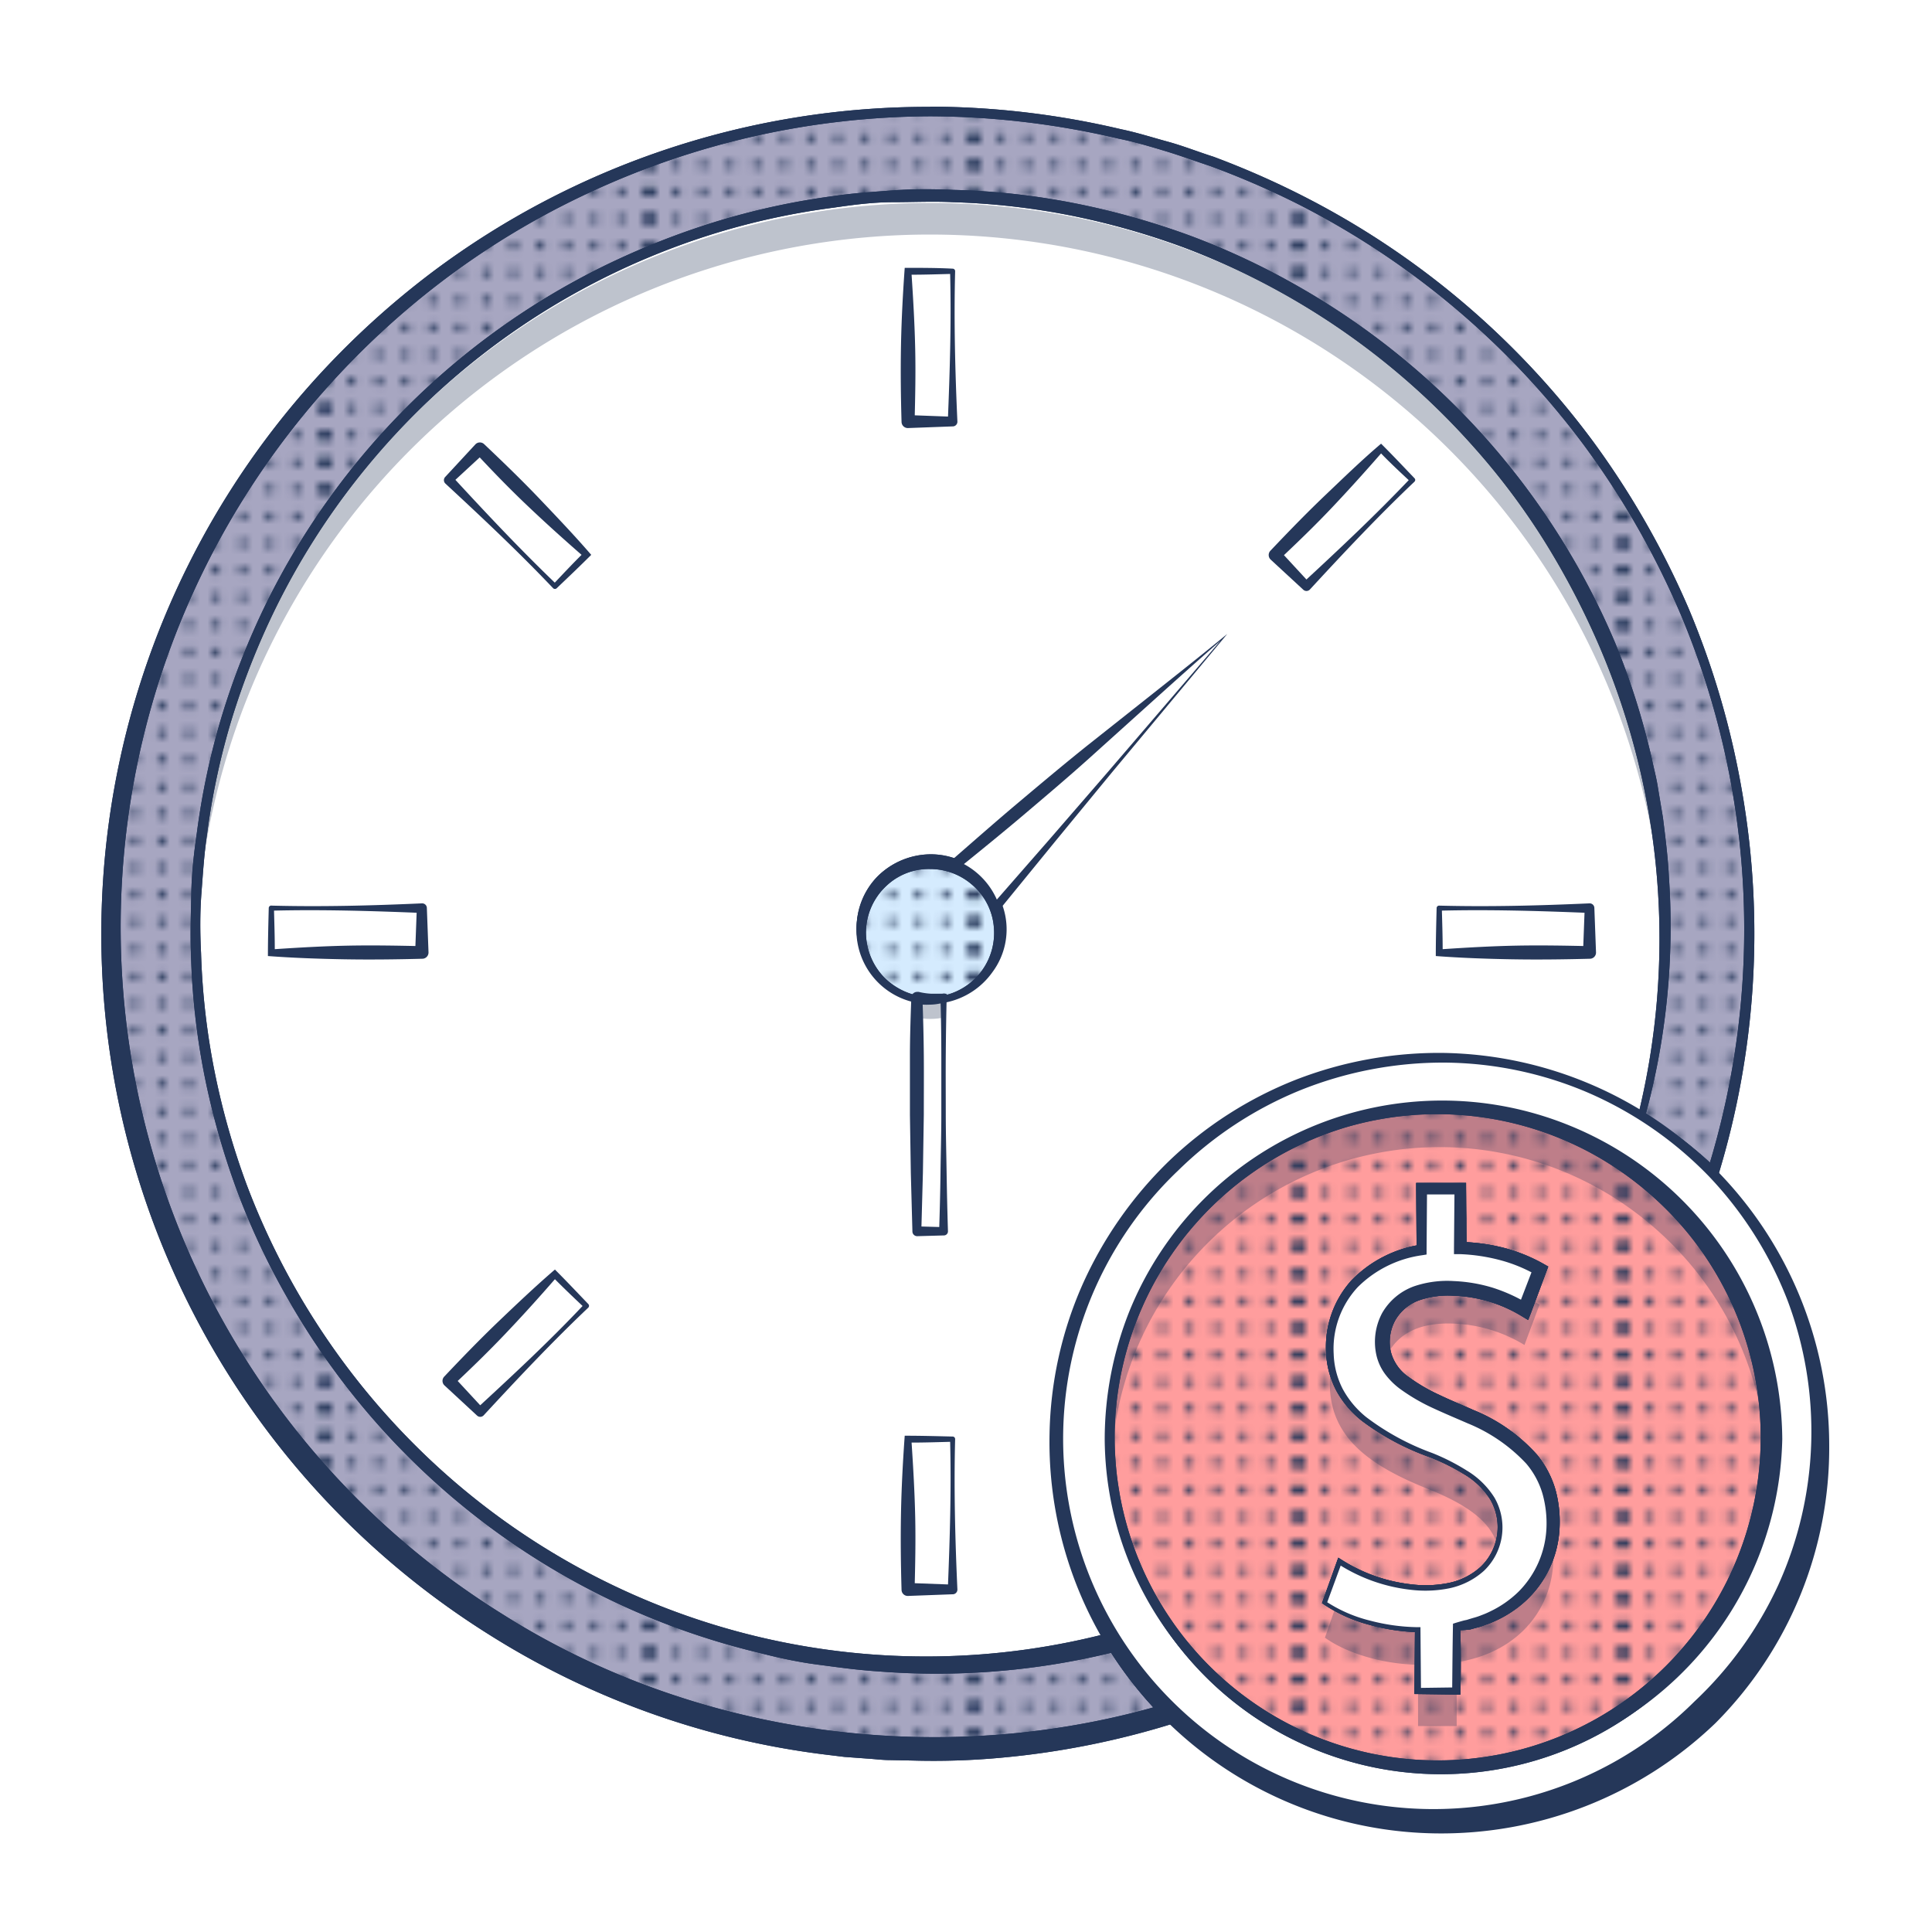 <svg id="Layer_1" data-name="Layer 1" xmlns="http://www.w3.org/2000/svg" xmlns:xlink="http://www.w3.org/1999/xlink" viewBox="0 0 256 256"><defs><style>.cls-1{fill:none;}.cls-2,.cls-8{fill:#253759;}.cls-3{clip-path:url(#clip-path);}.cls-4{clip-path:url(#clip-path-2);}.cls-5{fill:#fff;}.cls-6{fill:#a7a6c1;}.cls-7{fill:url(#New_Pattern_Swatch_1);}.cls-11,.cls-8{opacity:0.3;}.cls-9{fill:#d5ebfe;}.cls-10{fill:#ff9d9d;}</style><clipPath id="clip-path"><rect class="cls-1" x="42.85" width="43" height="43"/></clipPath><clipPath id="clip-path-2"><rect class="cls-1" x="-0.05" width="43" height="43"/></clipPath><pattern id="New_Pattern_Swatch_1" data-name="New Pattern Swatch 1" width="42.9" height="43" patternTransform="translate(0 596.97)" patternUnits="userSpaceOnUse" viewBox="0 0 42.9 43"><rect class="cls-1" width="42.9" height="43"/><circle class="cls-2" cx="42.91" cy="1.85" r="0.57"/><circle class="cls-2" cx="42.91" cy="5.42" r="0.57"/><circle class="cls-2" cx="42.91" cy="8.99" r="0.57"/><circle class="cls-2" cx="42.91" cy="12.57" r="0.57"/><circle class="cls-2" cx="42.91" cy="16.14" r="0.57"/><circle class="cls-2" cx="42.91" cy="19.71" r="0.57"/><circle class="cls-2" cx="42.91" cy="23.29" r="0.57"/><circle class="cls-2" cx="42.91" cy="26.86" r="0.57"/><circle class="cls-2" cx="42.91" cy="30.43" r="0.57"/><circle class="cls-2" cx="42.91" cy="34.01" r="0.57"/><circle class="cls-2" cx="42.91" cy="37.58" r="0.57"/><circle class="cls-2" cx="42.91" cy="41.15" r="0.57"/><circle class="cls-2" cx="42.89" cy="1.85" r="0.57"/><circle class="cls-2" cx="42.89" cy="5.42" r="0.57"/><circle class="cls-2" cx="42.89" cy="8.99" r="0.57"/><circle class="cls-2" cx="42.89" cy="12.57" r="0.57"/><circle class="cls-2" cx="42.89" cy="16.14" r="0.57"/><circle class="cls-2" cx="42.89" cy="19.71" r="0.57"/><circle class="cls-2" cx="42.89" cy="23.29" r="0.57"/><circle class="cls-2" cx="42.89" cy="26.86" r="0.57"/><circle class="cls-2" cx="42.89" cy="30.43" r="0.57"/><circle class="cls-2" cx="42.89" cy="34.01" r="0.57"/><circle class="cls-2" cx="42.89" cy="37.58" r="0.57"/><circle class="cls-2" cx="42.89" cy="41.15" r="0.57"/><g class="cls-3"><circle class="cls-2" cx="42.81" cy="1.85" r="0.57"/><circle class="cls-2" cx="42.81" cy="5.42" r="0.57"/><circle class="cls-2" cx="42.81" cy="8.99" r="0.57"/><circle class="cls-2" cx="42.81" cy="12.57" r="0.57"/><circle class="cls-2" cx="42.81" cy="16.14" r="0.57"/><circle class="cls-2" cx="42.81" cy="19.71" r="0.57"/><circle class="cls-2" cx="42.81" cy="23.29" r="0.57"/><circle class="cls-2" cx="42.81" cy="26.86" r="0.57"/><circle class="cls-2" cx="42.81" cy="30.43" r="0.57"/><circle class="cls-2" cx="42.81" cy="34.01" r="0.57"/><circle class="cls-2" cx="42.81" cy="37.58" r="0.57"/><circle class="cls-2" cx="42.81" cy="41.15" r="0.57"/><circle class="cls-2" cx="42.79" cy="1.85" r="0.57"/><circle class="cls-2" cx="42.79" cy="5.42" r="0.57"/><circle class="cls-2" cx="42.79" cy="8.99" r="0.57"/><circle class="cls-2" cx="42.79" cy="12.57" r="0.57"/><circle class="cls-2" cx="42.79" cy="16.14" r="0.57"/><circle class="cls-2" cx="42.79" cy="19.71" r="0.57"/><circle class="cls-2" cx="42.79" cy="23.29" r="0.57"/><circle class="cls-2" cx="42.79" cy="26.86" r="0.57"/><circle class="cls-2" cx="42.79" cy="30.43" r="0.57"/><circle class="cls-2" cx="42.79" cy="34.01" r="0.57"/><circle class="cls-2" cx="42.79" cy="37.58" r="0.57"/><circle class="cls-2" cx="42.79" cy="41.15" r="0.57"/></g><circle class="cls-2" cx="42.91" cy="1.85" r="0.57"/><circle class="cls-2" cx="42.91" cy="5.42" r="0.57"/><circle class="cls-2" cx="42.91" cy="8.99" r="0.57"/><circle class="cls-2" cx="42.91" cy="12.57" r="0.57"/><circle class="cls-2" cx="42.91" cy="16.14" r="0.57"/><circle class="cls-2" cx="42.91" cy="19.71" r="0.57"/><circle class="cls-2" cx="42.91" cy="23.29" r="0.57"/><circle class="cls-2" cx="42.91" cy="26.86" r="0.57"/><circle class="cls-2" cx="42.91" cy="30.43" r="0.57"/><circle class="cls-2" cx="42.91" cy="34.01" r="0.57"/><circle class="cls-2" cx="42.91" cy="37.58" r="0.57"/><circle class="cls-2" cx="42.91" cy="41.15" r="0.57"/><circle class="cls-2" cx="0.01" cy="1.85" r="0.57"/><circle class="cls-2" cx="3.59" cy="1.85" r="0.57"/><circle class="cls-2" cx="7.16" cy="1.85" r="0.57"/><circle class="cls-2" cx="10.73" cy="1.85" r="0.57"/><circle class="cls-2" cx="0.01" cy="5.42" r="0.57"/><circle class="cls-2" cx="3.59" cy="5.42" r="0.57"/><circle class="cls-2" cx="7.16" cy="5.42" r="0.57"/><circle class="cls-2" cx="10.73" cy="5.42" r="0.57"/><circle class="cls-2" cx="0.01" cy="8.99" r="0.57"/><circle class="cls-2" cx="3.59" cy="8.99" r="0.57"/><circle class="cls-2" cx="7.16" cy="8.99" r="0.57"/><circle class="cls-2" cx="10.73" cy="8.99" r="0.57"/><circle class="cls-2" cx="0.01" cy="12.57" r="0.57"/><circle class="cls-2" cx="3.59" cy="12.57" r="0.57"/><circle class="cls-2" cx="7.16" cy="12.57" r="0.57"/><circle class="cls-2" cx="10.73" cy="12.57" r="0.57"/><circle class="cls-2" cx="0.01" cy="16.14" r="0.57"/><circle class="cls-2" cx="3.59" cy="16.14" r="0.57"/><circle class="cls-2" cx="7.16" cy="16.14" r="0.57"/><circle class="cls-2" cx="10.73" cy="16.14" r="0.57"/><circle class="cls-2" cx="0.01" cy="19.71" r="0.57"/><circle class="cls-2" cx="3.59" cy="19.71" r="0.57"/><circle class="cls-2" cx="7.16" cy="19.71" r="0.57"/><circle class="cls-2" cx="10.73" cy="19.71" r="0.57"/><circle class="cls-2" cx="14.3" cy="1.85" r="0.57"/><circle class="cls-2" cx="17.88" cy="1.85" r="0.57"/><circle class="cls-2" cx="21.45" cy="1.85" r="0.57"/><circle class="cls-2" cx="25.02" cy="1.85" r="0.57"/><circle class="cls-2" cx="28.6" cy="1.85" r="0.57"/><circle class="cls-2" cx="14.3" cy="5.42" r="0.57"/><circle class="cls-2" cx="17.88" cy="5.42" r="0.57"/><circle class="cls-2" cx="21.45" cy="5.42" r="0.57"/><circle class="cls-2" cx="25.02" cy="5.42" r="0.57"/><circle class="cls-2" cx="28.6" cy="5.42" r="0.57"/><circle class="cls-2" cx="14.3" cy="8.99" r="0.57"/><circle class="cls-2" cx="17.88" cy="8.99" r="0.57"/><circle class="cls-2" cx="21.45" cy="8.99" r="0.57"/><circle class="cls-2" cx="25.02" cy="8.99" r="0.57"/><circle class="cls-2" cx="28.6" cy="8.99" r="0.57"/><circle class="cls-2" cx="14.3" cy="12.57" r="0.57"/><circle class="cls-2" cx="17.88" cy="12.57" r="0.57"/><circle class="cls-2" cx="21.45" cy="12.57" r="0.57"/><circle class="cls-2" cx="25.02" cy="12.57" r="0.57"/><circle class="cls-2" cx="28.6" cy="12.57" r="0.57"/><circle class="cls-2" cx="14.3" cy="16.14" r="0.57"/><circle class="cls-2" cx="17.88" cy="16.14" r="0.57"/><circle class="cls-2" cx="21.45" cy="16.14" r="0.57"/><circle class="cls-2" cx="25.02" cy="16.14" r="0.57"/><circle class="cls-2" cx="28.6" cy="16.14" r="0.57"/><circle class="cls-2" cx="14.3" cy="19.71" r="0.57"/><circle class="cls-2" cx="17.88" cy="19.71" r="0.57"/><circle class="cls-2" cx="21.45" cy="19.71" r="0.57"/><circle class="cls-2" cx="25.02" cy="19.71" r="0.57"/><circle class="cls-2" cx="28.6" cy="19.71" r="0.57"/><circle class="cls-2" cx="32.17" cy="1.85" r="0.57"/><circle class="cls-2" cx="35.74" cy="1.85" r="0.57"/><circle class="cls-2" cx="39.31" cy="1.85" r="0.57"/><circle class="cls-2" cx="42.89" cy="1.85" r="0.57"/><circle class="cls-2" cx="32.17" cy="5.42" r="0.57"/><circle class="cls-2" cx="35.74" cy="5.42" r="0.57"/><circle class="cls-2" cx="39.31" cy="5.42" r="0.57"/><circle class="cls-2" cx="42.89" cy="5.42" r="0.57"/><circle class="cls-2" cx="32.17" cy="8.99" r="0.57"/><circle class="cls-2" cx="35.74" cy="8.99" r="0.57"/><circle class="cls-2" cx="39.31" cy="8.99" r="0.57"/><circle class="cls-2" cx="42.89" cy="8.99" r="0.57"/><circle class="cls-2" cx="32.17" cy="12.57" r="0.57"/><circle class="cls-2" cx="35.74" cy="12.57" r="0.57"/><circle class="cls-2" cx="39.31" cy="12.57" r="0.57"/><circle class="cls-2" cx="42.89" cy="12.57" r="0.57"/><circle class="cls-2" cx="32.17" cy="16.14" r="0.57"/><circle class="cls-2" cx="35.74" cy="16.14" r="0.57"/><circle class="cls-2" cx="39.31" cy="16.14" r="0.57"/><circle class="cls-2" cx="42.89" cy="16.14" r="0.57"/><circle class="cls-2" cx="32.17" cy="19.71" r="0.57"/><circle class="cls-2" cx="35.74" cy="19.71" r="0.57"/><circle class="cls-2" cx="39.31" cy="19.71" r="0.57"/><circle class="cls-2" cx="42.89" cy="19.71" r="0.57"/><circle class="cls-2" cx="0.01" cy="23.29" r="0.57"/><circle class="cls-2" cx="3.59" cy="23.29" r="0.57"/><circle class="cls-2" cx="7.16" cy="23.29" r="0.57"/><circle class="cls-2" cx="10.73" cy="23.29" r="0.57"/><circle class="cls-2" cx="0.01" cy="26.86" r="0.57"/><circle class="cls-2" cx="3.59" cy="26.86" r="0.57"/><circle class="cls-2" cx="7.16" cy="26.86" r="0.57"/><circle class="cls-2" cx="10.73" cy="26.86" r="0.57"/><circle class="cls-2" cx="0.01" cy="30.43" r="0.57"/><circle class="cls-2" cx="3.59" cy="30.43" r="0.57"/><circle class="cls-2" cx="7.16" cy="30.43" r="0.57"/><circle class="cls-2" cx="10.73" cy="30.43" r="0.57"/><circle class="cls-2" cx="0.01" cy="34.01" r="0.57"/><circle class="cls-2" cx="3.59" cy="34.01" r="0.57"/><circle class="cls-2" cx="7.16" cy="34.01" r="0.57"/><circle class="cls-2" cx="10.73" cy="34.01" r="0.57"/><circle class="cls-2" cx="0.01" cy="37.58" r="0.57"/><circle class="cls-2" cx="3.59" cy="37.58" r="0.57"/><circle class="cls-2" cx="7.16" cy="37.58" r="0.57"/><circle class="cls-2" cx="10.73" cy="37.58" r="0.57"/><circle class="cls-2" cx="0.01" cy="41.15" r="0.57"/><circle class="cls-2" cx="3.59" cy="41.15" r="0.57"/><circle class="cls-2" cx="7.16" cy="41.15" r="0.57"/><circle class="cls-2" cx="10.73" cy="41.15" r="0.57"/><circle class="cls-2" cx="14.3" cy="23.29" r="0.57"/><circle class="cls-2" cx="17.88" cy="23.29" r="0.57"/><circle class="cls-2" cx="21.45" cy="23.29" r="0.57"/><circle class="cls-2" cx="25.02" cy="23.29" r="0.57"/><circle class="cls-2" cx="28.6" cy="23.29" r="0.57"/><circle class="cls-2" cx="14.3" cy="26.86" r="0.57"/><circle class="cls-2" cx="17.88" cy="26.86" r="0.57"/><circle class="cls-2" cx="21.45" cy="26.86" r="0.57"/><circle class="cls-2" cx="25.02" cy="26.86" r="0.57"/><circle class="cls-2" cx="28.6" cy="26.86" r="0.57"/><circle class="cls-2" cx="14.3" cy="30.43" r="0.57"/><circle class="cls-2" cx="17.88" cy="30.43" r="0.57"/><circle class="cls-2" cx="21.45" cy="30.43" r="0.57"/><circle class="cls-2" cx="25.02" cy="30.43" r="0.57"/><circle class="cls-2" cx="28.6" cy="30.43" r="0.57"/><circle class="cls-2" cx="14.3" cy="34.01" r="0.57"/><circle class="cls-2" cx="17.88" cy="34.01" r="0.57"/><circle class="cls-2" cx="21.45" cy="34.01" r="0.57"/><circle class="cls-2" cx="25.02" cy="34.01" r="0.57"/><circle class="cls-2" cx="28.6" cy="34.01" r="0.57"/><circle class="cls-2" cx="14.3" cy="37.58" r="0.57"/><circle class="cls-2" cx="17.88" cy="37.58" r="0.57"/><circle class="cls-2" cx="21.45" cy="37.58" r="0.57"/><circle class="cls-2" cx="25.02" cy="37.58" r="0.57"/><circle class="cls-2" cx="28.6" cy="37.58" r="0.57"/><circle class="cls-2" cx="14.3" cy="41.15" r="0.57"/><circle class="cls-2" cx="17.88" cy="41.15" r="0.57"/><circle class="cls-2" cx="21.45" cy="41.15" r="0.57"/><circle class="cls-2" cx="25.02" cy="41.15" r="0.57"/><circle class="cls-2" cx="28.6" cy="41.15" r="0.57"/><circle class="cls-2" cx="32.17" cy="23.29" r="0.57"/><circle class="cls-2" cx="35.74" cy="23.29" r="0.57"/><circle class="cls-2" cx="39.31" cy="23.29" r="0.57"/><circle class="cls-2" cx="42.89" cy="23.29" r="0.57"/><circle class="cls-2" cx="32.17" cy="26.86" r="0.57"/><circle class="cls-2" cx="35.74" cy="26.86" r="0.57"/><circle class="cls-2" cx="39.31" cy="26.86" r="0.57"/><circle class="cls-2" cx="42.89" cy="26.86" r="0.57"/><circle class="cls-2" cx="32.17" cy="30.43" r="0.57"/><circle class="cls-2" cx="35.74" cy="30.43" r="0.57"/><circle class="cls-2" cx="39.31" cy="30.43" r="0.57"/><circle class="cls-2" cx="42.89" cy="30.43" r="0.57"/><circle class="cls-2" cx="32.17" cy="34.01" r="0.57"/><circle class="cls-2" cx="35.74" cy="34.01" r="0.57"/><circle class="cls-2" cx="39.31" cy="34.01" r="0.57"/><circle class="cls-2" cx="42.89" cy="34.01" r="0.57"/><circle class="cls-2" cx="32.17" cy="37.58" r="0.57"/><circle class="cls-2" cx="35.74" cy="37.58" r="0.57"/><circle class="cls-2" cx="39.31" cy="37.58" r="0.57"/><circle class="cls-2" cx="42.89" cy="37.58" r="0.57"/><circle class="cls-2" cx="32.17" cy="41.15" r="0.57"/><circle class="cls-2" cx="35.74" cy="41.15" r="0.57"/><circle class="cls-2" cx="39.31" cy="41.15" r="0.57"/><circle class="cls-2" cx="42.89" cy="41.15" r="0.57"/><circle class="cls-2" cx="-0.01" cy="1.85" r="0.57"/><circle class="cls-2" cx="-0.01" cy="5.42" r="0.57"/><circle class="cls-2" cx="-0.01" cy="8.99" r="0.57"/><circle class="cls-2" cx="-0.01" cy="12.57" r="0.57"/><circle class="cls-2" cx="-0.01" cy="16.14" r="0.57"/><circle class="cls-2" cx="-0.01" cy="19.71" r="0.57"/><circle class="cls-2" cx="-0.01" cy="23.29" r="0.57"/><circle class="cls-2" cx="-0.01" cy="26.86" r="0.57"/><circle class="cls-2" cx="-0.01" cy="30.43" r="0.57"/><circle class="cls-2" cx="-0.01" cy="34.01" r="0.57"/><circle class="cls-2" cx="-0.01" cy="37.58" r="0.57"/><circle class="cls-2" cx="-0.01" cy="41.15" r="0.57"/><g class="cls-4"><circle class="cls-2" cx="-0.09" cy="1.85" r="0.57"/><circle class="cls-2" cx="-0.09" cy="5.42" r="0.57"/><circle class="cls-2" cx="-0.09" cy="8.99" r="0.57"/><circle class="cls-2" cx="-0.09" cy="12.57" r="0.57"/><circle class="cls-2" cx="-0.09" cy="16.14" r="0.57"/><circle class="cls-2" cx="-0.09" cy="19.71" r="0.57"/><circle class="cls-2" cx="-0.09" cy="23.29" r="0.57"/><circle class="cls-2" cx="-0.09" cy="26.86" r="0.57"/><circle class="cls-2" cx="-0.09" cy="30.43" r="0.57"/><circle class="cls-2" cx="-0.09" cy="34.01" r="0.57"/><circle class="cls-2" cx="-0.09" cy="37.58" r="0.57"/><circle class="cls-2" cx="-0.09" cy="41.15" r="0.57"/><circle class="cls-2" cx="-0.11" cy="1.85" r="0.57"/><circle class="cls-2" cx="-0.11" cy="5.42" r="0.57"/><circle class="cls-2" cx="-0.11" cy="8.99" r="0.57"/><circle class="cls-2" cx="-0.11" cy="12.57" r="0.57"/><circle class="cls-2" cx="-0.11" cy="16.14" r="0.57"/><circle class="cls-2" cx="-0.11" cy="19.71" r="0.57"/><circle class="cls-2" cx="-0.11" cy="23.29" r="0.57"/><circle class="cls-2" cx="-0.11" cy="26.86" r="0.57"/><circle class="cls-2" cx="-0.11" cy="30.43" r="0.57"/><circle class="cls-2" cx="-0.11" cy="34.01" r="0.57"/><circle class="cls-2" cx="-0.11" cy="37.58" r="0.57"/><circle class="cls-2" cx="-0.11" cy="41.15" r="0.57"/></g><circle class="cls-2" cx="0.01" cy="1.85" r="0.57"/><circle class="cls-2" cx="0.01" cy="5.42" r="0.57"/><circle class="cls-2" cx="0.01" cy="8.99" r="0.57"/><circle class="cls-2" cx="0.01" cy="12.57" r="0.57"/><circle class="cls-2" cx="0.01" cy="16.14" r="0.57"/><circle class="cls-2" cx="0.01" cy="19.71" r="0.57"/><circle class="cls-2" cx="0.01" cy="23.29" r="0.57"/><circle class="cls-2" cx="0.01" cy="26.86" r="0.57"/><circle class="cls-2" cx="0.01" cy="30.43" r="0.57"/><circle class="cls-2" cx="0.01" cy="34.01" r="0.57"/><circle class="cls-2" cx="0.01" cy="37.58" r="0.57"/><circle class="cls-2" cx="0.01" cy="41.15" r="0.57"/><circle class="cls-2" cx="-0.01" cy="1.85" r="0.57"/><circle class="cls-2" cx="-0.01" cy="5.42" r="0.57"/><circle class="cls-2" cx="-0.01" cy="8.99" r="0.57"/><circle class="cls-2" cx="-0.01" cy="12.57" r="0.57"/><circle class="cls-2" cx="-0.01" cy="16.14" r="0.57"/><circle class="cls-2" cx="-0.01" cy="19.71" r="0.57"/><circle class="cls-2" cx="-0.01" cy="23.29" r="0.57"/><circle class="cls-2" cx="-0.01" cy="26.86" r="0.57"/><circle class="cls-2" cx="-0.01" cy="30.43" r="0.57"/><circle class="cls-2" cx="-0.01" cy="34.01" r="0.57"/><circle class="cls-2" cx="-0.01" cy="37.58" r="0.57"/><circle class="cls-2" cx="-0.01" cy="41.15" r="0.57"/></pattern></defs><title>10-free-finance-icon</title><circle class="cls-5" cx="123.27" cy="123.28" r="101.68"/><path class="cls-6" d="M123.26,14.77a108.51,108.51,0,1,0,32.21,212.15,49.85,49.85,0,0,1-7.61-9.43,97.28,97.28,0,1,1,69.63-69.66,50.14,50.14,0,0,1,9.43,7.62A108.59,108.59,0,0,0,123.26,14.77Z"/><path class="cls-2" d="M123.26,15.41a107.83,107.83,0,0,0-44.93,10A106.17,106.17,0,0,0,58.52,37.31,108.79,108.79,0,0,0,41.73,53.19,107.17,107.17,0,0,0,66.54,213.86c26,16.47,59.09,20.66,88.51,11.73h0l-.57,2.34a51.23,51.23,0,0,1-7.75-9.73l1.45.57a98.06,98.06,0,0,1-31.91,2.69c-2.68-.17-5.33-.55-8-.9s-5.28-.93-7.87-1.6a98,98,0,0,1-62.27-46.89,95.91,95.91,0,0,1-6.79-14.48,101.4,101.4,0,0,1-4.31-15.4,95.25,95.25,0,0,1-1.73-15.88c-.11-2.67,0-5.33.05-8s.35-5.33.74-8a97,97,0,0,1,3.36-15.62,101,101,0,0,1,5.88-14.85A98.1,98.1,0,0,1,79.79,35.36a103.25,103.25,0,0,1,14.85-5.92A97,97,0,0,1,110.27,26c2.64-.4,5.31-.57,8-.77s5.33-.19,8-.07a94.56,94.56,0,0,1,15.91,1.73,101.93,101.93,0,0,1,15.42,4.3,97.17,97.17,0,0,1,14.5,6.8A98.53,98.53,0,0,1,214,85.14a97.59,97.59,0,0,1,4.85,15.28c.27,1.31.63,2.6.83,3.92l.67,4c.33,2.65.67,5.3.8,8a95.49,95.49,0,0,1-3.18,31.67v0l-.2-.48a50.5,50.5,0,0,1,9.76,7.42h0l-1.33.32a107.55,107.55,0,0,0-3.56-74A110.9,110.9,0,0,0,210.11,59.3,108.4,108.4,0,0,0,171.91,27,112,112,0,0,0,160.35,22c-2-.66-4-1.4-6-2s-4-1.2-6.09-1.62A110.31,110.31,0,0,0,123.26,15.41Zm0-1.28a111.25,111.25,0,0,1,25.31,3c2.08.43,4.11,1.08,6.16,1.64s4,1.34,6.07,2a113.37,113.37,0,0,1,11.69,5.12,109.67,109.67,0,0,1,38.65,32.67,112.76,112.76,0,0,1,12.64,22.13,110.84,110.84,0,0,1,7.1,24.47,109.55,109.55,0,0,1-3.2,50.55h0a.79.79,0,0,1-1,.52.85.85,0,0,1-.34-.21l0,0a49.71,49.71,0,0,0-9.07-7.79.44.44,0,0,1-.2-.48v0a98.25,98.25,0,0,0-5-61.78A104,104,0,0,0,204.83,72a91.53,91.53,0,0,0-9.39-12.59A97.08,97.08,0,0,0,157,32.84a100.47,100.47,0,0,0-15.14-4.29,94.33,94.33,0,0,0-15.64-1.76c-2.62-.13-5.25,0-7.87,0s-5.25.34-7.85.72a95.56,95.56,0,0,0-15.4,3.3A96.7,96.7,0,0,0,36.58,80.47a100.27,100.27,0,0,0-5.82,14.64,94.44,94.44,0,0,0-3.32,15.41c-.39,2.6-.55,5.23-.75,7.85s-.18,5.26-.05,7.89a94.72,94.72,0,0,0,1.78,15.66,99.47,99.47,0,0,0,4.3,15.15,97.23,97.23,0,0,0,26.63,38.51,95.86,95.86,0,0,0,88.18,20.64,1.3,1.3,0,0,1,1.44.56h0a48.16,48.16,0,0,0,7.47,9.13,1.39,1.39,0,0,1-.55,2.33h0a110.11,110.11,0,0,1-23.16,4.66,97.3,97.3,0,0,1-11.83.38l-3-.06c-1,0-2-.14-3-.2l-3-.22-2.94-.36A108.19,108.19,0,0,1,64.82,216.6,109.54,109.54,0,0,1,40.27,51.93a111.47,111.47,0,0,1,17.18-16,109.37,109.37,0,0,1,65.81-21.77Z"/><path class="cls-7" d="M123.26,14.77a108.51,108.51,0,1,0,32.21,212.15,49.85,49.85,0,0,1-7.61-9.43,97.28,97.28,0,1,1,69.63-69.66,50.14,50.14,0,0,1,9.43,7.62A108.59,108.59,0,0,0,123.26,14.77Z"/><path class="cls-2" d="M123.26,15.41a107.83,107.83,0,0,0-44.93,10A106.17,106.17,0,0,0,58.52,37.31,108.79,108.79,0,0,0,41.73,53.19,107.17,107.17,0,0,0,66.54,213.86c26,16.47,59.09,20.66,88.51,11.73h0l-.57,2.34a51.23,51.23,0,0,1-7.75-9.73l1.45.57a98.06,98.06,0,0,1-31.91,2.69c-2.68-.17-5.33-.55-8-.9s-5.28-.93-7.87-1.6a98,98,0,0,1-62.27-46.89,95.91,95.91,0,0,1-6.79-14.48,101.4,101.4,0,0,1-4.31-15.4,95.25,95.25,0,0,1-1.73-15.88c-.11-2.67,0-5.33.05-8s.35-5.33.74-8a97,97,0,0,1,3.36-15.62,101,101,0,0,1,5.88-14.85A98.1,98.1,0,0,1,79.79,35.36a103.25,103.25,0,0,1,14.85-5.92A97,97,0,0,1,110.27,26c2.64-.4,5.31-.57,8-.77s5.33-.19,8-.07a94.56,94.56,0,0,1,15.91,1.73,101.93,101.93,0,0,1,15.42,4.3,97.17,97.17,0,0,1,14.5,6.8A98.53,98.53,0,0,1,214,85.14a97.59,97.59,0,0,1,4.85,15.28c.27,1.31.63,2.6.83,3.92l.67,4c.33,2.65.67,5.3.8,8a95.49,95.49,0,0,1-3.18,31.67v0l-.2-.48a50.5,50.5,0,0,1,9.76,7.42h0l-1.33.32a107.55,107.55,0,0,0-3.56-74A110.9,110.9,0,0,0,210.11,59.3,108.4,108.4,0,0,0,171.91,27,112,112,0,0,0,160.35,22c-2-.66-4-1.4-6-2s-4-1.2-6.09-1.62A110.31,110.31,0,0,0,123.26,15.41Zm0-1.28a111.25,111.25,0,0,1,25.31,3c2.08.43,4.11,1.08,6.16,1.64s4,1.34,6.07,2a113.37,113.37,0,0,1,11.69,5.12,109.67,109.67,0,0,1,38.65,32.67,112.76,112.76,0,0,1,12.64,22.13,110.84,110.84,0,0,1,7.1,24.47,109.55,109.55,0,0,1-3.2,50.55h0a.79.79,0,0,1-1,.52.85.85,0,0,1-.34-.21l0,0a49.71,49.71,0,0,0-9.07-7.79.44.44,0,0,1-.2-.48v0a98.25,98.25,0,0,0-5-61.78A104,104,0,0,0,204.83,72a91.53,91.53,0,0,0-9.39-12.59A97.08,97.08,0,0,0,157,32.84a100.47,100.47,0,0,0-15.14-4.29,94.33,94.33,0,0,0-15.64-1.76c-2.62-.13-5.25,0-7.87,0s-5.25.34-7.85.72a95.56,95.56,0,0,0-15.4,3.3A96.7,96.7,0,0,0,36.58,80.47a100.27,100.27,0,0,0-5.82,14.64,94.44,94.44,0,0,0-3.32,15.41c-.39,2.6-.55,5.23-.75,7.85s-.18,5.26-.05,7.89a94.72,94.72,0,0,0,1.78,15.66,99.47,99.47,0,0,0,4.3,15.15,97.23,97.23,0,0,0,26.63,38.51,95.86,95.86,0,0,0,88.18,20.64,1.3,1.3,0,0,1,1.44.56h0a48.16,48.16,0,0,0,7.47,9.13,1.39,1.39,0,0,1-.55,2.33h0a110.11,110.11,0,0,1-23.16,4.66,97.3,97.3,0,0,1-11.83.38l-3-.06c-1,0-2-.14-3-.2l-3-.22-2.94-.36A108.19,108.19,0,0,1,64.82,216.6,109.54,109.54,0,0,1,40.27,51.93a111.47,111.47,0,0,1,17.18-16,109.37,109.37,0,0,1,65.81-21.77Z"/><path class="cls-8" d="M220.62,123.27a97.36,97.36,0,0,0-194.71,0c0,.87,0,1.74,0,2.61a97.35,97.35,0,0,1,194.63-.12C220.6,124.93,220.62,124.1,220.62,123.27Z"/><path class="cls-2" d="M125.17,132.86a9.78,9.78,0,0,1-3.81-19.19,10,10,0,0,1,7.42,1.35,9.48,9.48,0,0,1,2.74,13.77A10,10,0,0,1,125.17,132.86Zm-.26-1.27a8.4,8.4,0,0,0,5.27-3.69,8.83,8.83,0,0,0-2.29-11.55,8.22,8.22,0,0,0-6.27-1.38,8.47,8.47,0,1,0,3.29,16.62Z"/><rect class="cls-5" x="35.95" y="120.33" width="19.92" height="5.9"/><path class="cls-2" d="M35.5,126.68c0-2.18.06-4.31.11-6.35v0A.33.33,0,0,1,36,120h0c6.64.17,13.28,0,19.92-.3a.62.62,0,0,1,.64.59h0v0l.22,5.9a.83.83,0,0,1-.8.85h-.06c-3.42.09-6.9.13-10.34.07S38.69,126.92,35.5,126.68Zm.91-.91c3.44-.23,6.69-.41,9.89-.47s6.35,0,9.57.07l-.86.86.22-5.9.64.64c-6.64-.27-13.28-.47-19.92-.3l.35-.34C36.35,122.22,36.41,124,36.41,125.77Z"/><rect class="cls-5" x="190.7" y="120.33" width="19.92" height="5.9"/><path class="cls-2" d="M190.25,126.68c0-2.18.06-4.31.11-6.35v0a.33.33,0,0,1,.34-.33h0c6.64.17,13.28,0,19.92-.3a.62.62,0,0,1,.64.59h0v0l.22,5.9a.82.82,0,0,1-.8.85h-.06c-3.42.09-6.9.13-10.34.07S193.44,126.92,190.25,126.68Zm.91-.91c3.45-.23,6.69-.41,9.89-.47s6.35,0,9.57.07l-.86.86.22-5.9.64.64c-6.64-.27-13.28-.47-19.92-.3l.35-.34C191.1,122.22,191.16,124,191.16,125.77Z"/><rect class="cls-5" x="120.34" y="35.94" width="5.9" height="19.92"/><path class="cls-2" d="M119.88,35.49c2.18,0,4.31,0,6.36.11h0a.33.33,0,0,1,.32.34h0c-.17,6.64,0,13.28.3,19.92a.62.62,0,0,1-.59.64h-.05l-5.9.22a.83.83,0,0,1-.86-.8h0v0c-.1-3.42-.14-6.9-.07-10.34S119.65,38.68,119.88,35.49Zm.91.91c.23,3.44.41,6.69.48,9.89s0,6.35-.08,9.57l-.85-.86,5.9.22-.65.64c.27-6.64.48-13.28.3-19.92l.35.35C124.35,36.34,122.54,36.4,120.79,36.4Z"/><rect class="cls-5" x="120.34" y="190.69" width="5.9" height="19.92"/><path class="cls-2" d="M119.88,190.24c2.18,0,4.31.06,6.36.11h0a.33.33,0,0,1,.32.34h0c-.17,6.64,0,13.28.3,19.92a.62.62,0,0,1-.59.64h-.05l-5.9.22a.82.82,0,0,1-.86-.8h0v0c-.1-3.42-.14-6.9-.07-10.34S119.65,193.43,119.88,190.24Zm.91.91c.23,3.44.41,6.69.48,9.89s0,6.35-.08,9.57l-.85-.86,5.9.22-.65.64c.27-6.64.48-13.28.3-19.92l.35.35C124.35,191.09,122.54,191.15,120.79,191.15Z"/><rect class="cls-5" x="168.04" y="65.61" width="19.92" height="5.9" transform="translate(3.65 145.95) rotate(-45)"/><path class="cls-2" d="M183,58.79c1.55,1.54,3,3.09,4.42,4.57v0a.32.32,0,0,1,0,.47h0c-4.82,4.57-9.36,9.41-13.87,14.3a.62.62,0,0,1-.87,0h0l0,0-4.33-4a.83.83,0,0,1,0-1.17h0l0,0c2.35-2.48,4.79-5,7.27-7.36S180.53,60.88,183,58.79Zm0,1.29c-2.27,2.6-4.44,5-6.65,7.33s-4.48,4.51-6.82,6.72V72.91l4,4.33h-.91c4.88-4.51,9.72-9.06,14.29-13.88v.49C185.51,62.55,184.19,61.32,183,60.08Z"/><rect class="cls-5" x="58.62" y="175.04" width="19.92" height="5.9" transform="translate(-105.77 100.62) rotate(-45)"/><path class="cls-2" d="M73.53,168.22c1.54,1.54,3,3.09,4.42,4.57h0a.34.34,0,0,1,0,.48h0c-4.82,4.57-9.37,9.41-13.88,14.29a.62.62,0,0,1-.87,0h0l0,0-4.32-4a.82.82,0,0,1,0-1.17h0l0,0c2.35-2.49,4.78-5,7.26-7.37S71.1,170.31,73.53,168.22Zm0,1.28c-2.27,2.61-4.44,5-6.66,7.33s-4.47,4.51-6.82,6.72v-1.21l4,4.32h-.91c4.89-4.51,9.73-9,14.3-13.87v.49C76.08,172,74.76,170.74,73.53,169.5Z"/><rect class="cls-5" x="65.62" y="58.61" width="5.9" height="19.92" transform="translate(-28.4 68.57) rotate(-45)"/><path class="cls-2" d="M78.34,73.52c-1.54,1.54-3.08,3-4.57,4.42h0a.34.34,0,0,1-.48,0h0C68.71,73.12,63.87,68.57,59,64.06a.62.62,0,0,1,0-.87h0l0,0,4-4.32a.82.82,0,0,1,1.17,0h0l0,0c2.48,2.35,5,4.78,7.36,7.26S76.25,71.09,78.34,73.52Zm-1.28,0c-2.6-2.27-5-4.44-7.33-6.66S65.22,62.39,63,60h1.22l-4.33,4v-.91C64.41,68,69,72.88,73.77,77.45h-.49C74.58,76.07,75.82,74.75,77.06,73.52Z"/><path class="cls-9" d="M132.39,123.27a9.11,9.11,0,0,1-7.35,9,8.74,8.74,0,0,1-1.78.18,8.57,8.57,0,0,1-1.77-.18,9.13,9.13,0,1,1,10.41-11.89A8.89,8.89,0,0,1,132.39,123.27Z"/><path class="cls-2" d="M133,123.27a9.55,9.55,0,0,1-3,6.73,10,10,0,0,1-6.73,2.69,9.57,9.57,0,0,1-6.74-2.67,9.77,9.77,0,0,1-.32-13.82,10.07,10.07,0,0,1,7.07-3,9.77,9.77,0,0,1,3.87.78,9.94,9.94,0,0,1,3.21,2.26A10.06,10.06,0,0,1,133,123.27Zm-1.28,0a8.28,8.28,0,0,0-2.67-5.82,8.48,8.48,0,0,0-5.81-2.3,8.14,8.14,0,0,0-5.84,2.28,8.45,8.45,0,0,0-2.65,5.84,8.59,8.59,0,0,0,2.33,6.16,8.87,8.87,0,0,0,6.15,2.69,8.5,8.5,0,0,0,8.49-8.85Z"/><path class="cls-7" d="M132.39,123.27a9.11,9.11,0,0,1-7.35,9,8.74,8.74,0,0,1-1.78.18,8.57,8.57,0,0,1-1.77-.18,9.13,9.13,0,1,1,10.41-11.89A8.89,8.89,0,0,1,132.39,123.27Z"/><path class="cls-2" d="M133,123.27a9.55,9.55,0,0,1-3,6.73,10,10,0,0,1-6.73,2.69,9.57,9.57,0,0,1-6.74-2.67,9.77,9.77,0,0,1-.32-13.82,10.07,10.07,0,0,1,7.07-3,9.77,9.77,0,0,1,3.87.78,9.94,9.94,0,0,1,3.21,2.26A10.06,10.06,0,0,1,133,123.27Zm-1.28,0a8.28,8.28,0,0,0-2.67-5.82,8.48,8.48,0,0,0-5.81-2.3,8.14,8.14,0,0,0-5.84,2.28,8.45,8.45,0,0,0-2.65,5.84,8.59,8.59,0,0,0,2.33,6.16,8.87,8.87,0,0,0,6.15,2.69,8.5,8.5,0,0,0,8.49-8.85Z"/><path class="cls-5" d="M125,132.22v30.94h-3.55V132.22a8.57,8.57,0,0,0,1.77.18A8.74,8.74,0,0,0,125,132.22Z"/><path class="cls-2" d="M125.45,131.73c-.07,2.72-.11,5.38-.13,8s0,5.24,0,7.83.07,5.18.11,7.78.1,5.2.18,7.81a.54.54,0,0,1-.52.55h0l-3.55.1a.63.63,0,0,1-.64-.61v0l-.21-7.73-.12-7.74c0-2.57,0-5.15,0-7.73s.09-5.16.18-7.73v-.07a.78.78,0,0,1,.81-.76l.17,0a8.59,8.59,0,0,0,1.6.24c.28,0,.55,0,.83,0l.41,0,.2,0h.11A.9.9,0,0,1,125.45,131.73Zm-.82,1a.43.43,0,0,0,.42.16l-.11,0-.24.06-.47.08a6.23,6.23,0,0,1-1,.09,9.13,9.13,0,0,1-2-.12l1-.79c.09,2.57.16,5.15.18,7.73s0,5.16,0,7.73l-.12,7.74-.21,7.73-.64-.64,3.55.1-.55.54c.08-2.54.15-5.09.18-7.65s.11-5.14.11-7.69,0-5.12,0-7.64S124.7,135.16,124.63,132.72Z"/><path class="cls-8" d="M123.26,132.4a8.57,8.57,0,0,1-1.77-.18v2.61a8.57,8.57,0,0,0,1.77.18,8.74,8.74,0,0,0,1.78-.18v-2.61A8.74,8.74,0,0,1,123.26,132.4Z"/><path class="cls-5" d="M162.17,84.48,131.9,120.33a9.2,9.2,0,0,0-5.52-5.65Z"/><path class="cls-2" d="M162.62,84l-15.3,18.37-7.5,9.12-7.49,9.18a.56.56,0,0,1-.79.08.51.51,0,0,1-.17-.24v0a8.53,8.53,0,0,0-5.23-5.15.71.71,0,0,1-.44-.9.69.69,0,0,1,.2-.3l0,0c3-2.61,6-5.26,9.07-7.84s6.19-5.21,9.33-7.71l9.33-7.39C156.71,88.78,159.72,86.39,162.62,84Zm-.91.91c-3.05,2.67-6,5.31-8.91,7.93l-8.57,7.72c-2.82,2.53-5.67,4.94-8.56,7.39s-5.84,4.84-8.83,7.26l-.21-1.22a9.86,9.86,0,0,1,5.81,6.13l-1-.18,7.64-8.74,7.63-8.81Z"/><path class="cls-5" d="M226.92,155.45A50.53,50.53,0,1,0,187.1,241.1c1.19.1,2.39.13,3.6.13h.07a50.53,50.53,0,0,0,36.15-85.78ZM190.7,234.14a43.44,43.44,0,1,1,24.64-79.21,44.23,44.23,0,0,1,8.9,8.16,43.43,43.43,0,0,1-33.54,71Z"/><path class="cls-2" d="M226.46,155.89a49.81,49.81,0,0,0-16-11.09,49.2,49.2,0,0,0-19.06-4,50.73,50.73,0,0,0-19.1,3.66,50,50,0,0,0-16.2,10.65,49.07,49.07,0,1,0,68.44,70.33A49.54,49.54,0,0,0,235.64,210a49.33,49.33,0,0,0,1.21-37.71A50.09,50.09,0,0,0,226.46,155.89Zm.92-.89a52,52,0,0,1,15,36.39,51.67,51.67,0,0,1-15.08,36.94A52.46,52.46,0,0,1,190,242.93,51.88,51.88,0,0,1,139.07,190a51.15,51.15,0,0,1,4.31-19.66,52.81,52.81,0,0,1,11.49-16.47,51.6,51.6,0,0,1,16.86-10.81,52.33,52.33,0,0,1,19.67-3.54,51.93,51.93,0,0,1,36,15.48Z"/><path class="cls-2" d="M190.7,234.78a44.82,44.82,0,0,1-31.15-12.93,44.1,44.1,0,0,1-13.17-31.15,45.91,45.91,0,0,1,3.29-17,44.72,44.72,0,0,1,58.26-24.58,45.18,45.18,0,0,1,28.23,41.57,45,45,0,0,1-13.89,31.57A45.22,45.22,0,0,1,190.7,234.78Zm0-1.29a41.75,41.75,0,0,0,29.85-13,44,44,0,0,0,8.57-45.76,41.88,41.88,0,0,0-38.41-26.1A42.37,42.37,0,0,0,151.27,207a42.14,42.14,0,0,0,39.43,26.46Z"/><path class="cls-10" d="M224.24,163.09a44.23,44.23,0,0,0-8.9-8.16,43.41,43.41,0,1,0,8.9,8.16ZM193,215.53V224H187.9v-8.12c-4.7-.08-9.49-1.54-12.34-3.57l1.95-5.44a21.82,21.82,0,0,0,11.61,3.49c5.77,0,9.66-3.33,9.66-8,0-4.46-3.16-7.22-9.17-9.66-8.28-3.24-13.4-7.06-13.4-14.12,0-6.74,4.79-11.85,12.18-13.07v-8.12h5.12v7.88a22.23,22.23,0,0,1,10.55,2.84l-2,5.36a19.42,19.42,0,0,0-10.23-2.85c-6.25,0-8.6,3.74-8.6,7.07,0,4.14,3,6.25,10.06,9.25,8.36,3.41,12.58,7.55,12.58,14.77C205.84,208.23,201.38,214.24,193,215.53Z"/><path class="cls-2" d="M223.74,163.5a43.58,43.58,0,0,0-12.86-10.68,42.86,42.86,0,0,0-32.76-3.38,43,43,0,0,0-30.24,37.11,42.8,42.8,0,1,0,75.86-23.05Zm1-.82a44.1,44.1,0,1,1-77.68,23.79,43.48,43.48,0,0,1,5-16.34,44.17,44.17,0,0,1,59.3-18.23A44.69,44.69,0,0,1,224.74,162.68Z"/><path class="cls-2" d="M193.51,216c.06,2.69.08,5.33,0,8v.54H193l-5.12-.07h-.46V224l.07-8.12.38.39a26.58,26.58,0,0,1-6.51-1,19.82,19.82,0,0,1-6-2.72l-.19-.13.08-.22,1.95-5.44.13-.36.33.21a21.69,21.69,0,0,0,9.31,3.32,15.44,15.44,0,0,0,4.94-.17,9,9,0,0,0,4.32-2.18,7.29,7.29,0,0,0,1.23-8.9,10.21,10.21,0,0,0-3.49-3.36,28.62,28.62,0,0,0-4.47-2.22,33.81,33.81,0,0,1-9-4.8,13.09,13.09,0,0,1-3.38-3.94,11.86,11.86,0,0,1-1.4-5,13.15,13.15,0,0,1,3.35-9.7,16.19,16.19,0,0,1,9.19-4.73l-.55.65-.06-8.12v-.72h.73l5.12,0h.76v.77l.07,7.88-.8-.83a25.69,25.69,0,0,1,5.64.76,22.09,22.09,0,0,1,5.32,2.13l.66.38-.27.72-2,5.36-.39,1-.93-.56a18.5,18.5,0,0,0-9-2.66,11.72,11.72,0,0,0-4.5.6,6,6,0,0,0-3.19,2.67,6,6,0,0,0-.59,4.11,5.82,5.82,0,0,0,2.39,3.4,23.42,23.42,0,0,0,4.09,2.38c1.47.71,3,1.32,4.51,2a22.67,22.67,0,0,1,8.39,5.9,13,13,0,0,1,2.46,4.69,16.13,16.13,0,0,1,.52,5.21,14,14,0,0,1-4.32,9.33,15.19,15.19,0,0,1-4.32,2.86,10.29,10.29,0,0,1-1.2.47,7.64,7.64,0,0,1-1.23.39l-.62.17-.31.08-.22,0A7.47,7.47,0,0,1,193.51,216Zm-1-.84c.47-.16,1-.31,1.48-.44l.38-.08.28-.09.57-.17a8.82,8.82,0,0,0,1.13-.38,10.53,10.53,0,0,0,1.09-.47,13.9,13.9,0,0,0,3.83-2.68,12.74,12.74,0,0,0,3.64-8.32,14.47,14.47,0,0,0-.52-4.6,10.92,10.92,0,0,0-2.16-4,21.93,21.93,0,0,0-7.73-5.32c-1.47-.64-3-1.28-4.56-2a25.47,25.47,0,0,1-4.45-2.59,9.68,9.68,0,0,1-1.95-1.94,6.73,6.73,0,0,1-1.18-2.61,8.1,8.1,0,0,1,.79-5.5,8,8,0,0,1,4.25-3.54,13.68,13.68,0,0,1,5.26-.68,20.64,20.64,0,0,1,5.11.87,22,22,0,0,1,4.7,2.13l-1.32.47,2.06-5.36.39,1.1a20,20,0,0,0-4.88-2,24.3,24.3,0,0,0-5.26-.78l-.8,0v-.79l.07-7.88.76.76-5.12,0,.72-.72-.06,8.12v.56l-.55.09a15,15,0,0,0-8.56,4.22,12,12,0,0,0-3.2,8.86,10.88,10.88,0,0,0,1.2,4.65,12.27,12.27,0,0,0,3.12,3.73,33.15,33.15,0,0,0,8.74,4.75,28.44,28.44,0,0,1,4.57,2.32,11,11,0,0,1,3.69,3.62,7.93,7.93,0,0,1-1.41,9.67,9.87,9.87,0,0,1-4.6,2.32,16.07,16.07,0,0,1-5.13.19,22.27,22.27,0,0,1-9.58-3.41l.46-.15-2,5.44-.11-.35a18.78,18.78,0,0,0,5.83,2.55,26.13,26.13,0,0,0,6.34.88h.38v.39l.07,8.12-.46-.46,5.12-.07-.53.53C192.45,221.05,192.47,218.06,192.53,215.11Z"/><path class="cls-7" d="M224.24,163.09a44.23,44.23,0,0,0-8.9-8.16,43.41,43.41,0,1,0,8.9,8.16ZM193,215.53V224H187.9v-8.12c-4.7-.08-9.49-1.54-12.34-3.57l1.95-5.44a21.82,21.82,0,0,0,11.61,3.49c5.77,0,9.66-3.33,9.66-8,0-4.46-3.16-7.22-9.17-9.66-8.28-3.24-13.4-7.06-13.4-14.12,0-6.74,4.79-11.85,12.18-13.07v-8.12h5.12v7.88a22.23,22.23,0,0,1,10.55,2.84l-2,5.36a19.42,19.42,0,0,0-10.23-2.85c-6.25,0-8.6,3.74-8.6,7.07,0,4.14,3,6.25,10.06,9.25,8.36,3.41,12.58,7.55,12.58,14.77C205.84,208.23,201.38,214.24,193,215.53Z"/><path class="cls-2" d="M223.74,163.5a43.58,43.58,0,0,0-12.86-10.68,42.86,42.86,0,0,0-32.76-3.38,43,43,0,0,0-30.24,37.11,42.8,42.8,0,1,0,75.86-23.05Zm1-.82a44.1,44.1,0,1,1-77.68,23.79,43.48,43.48,0,0,1,5-16.34,44.17,44.17,0,0,1,59.3-18.23A44.69,44.69,0,0,1,224.74,162.68Z"/><path class="cls-2" d="M193.51,216c.06,2.69.08,5.33,0,8v.54H193l-5.12-.07h-.46V224l.07-8.12.38.39a26.58,26.58,0,0,1-6.51-1,19.82,19.82,0,0,1-6-2.72l-.19-.13.08-.22,1.95-5.44.13-.36.33.21a21.69,21.69,0,0,0,9.31,3.32,15.44,15.44,0,0,0,4.94-.17,9,9,0,0,0,4.32-2.18,7.29,7.29,0,0,0,1.23-8.9,10.21,10.21,0,0,0-3.49-3.36,28.62,28.62,0,0,0-4.47-2.22,33.81,33.81,0,0,1-9-4.8,13.09,13.09,0,0,1-3.38-3.94,11.86,11.86,0,0,1-1.4-5,13.15,13.15,0,0,1,3.35-9.7,16.19,16.19,0,0,1,9.19-4.73l-.55.65-.06-8.12v-.72h.73l5.12,0h.76v.77l.07,7.88-.8-.83a25.69,25.69,0,0,1,5.64.76,22.09,22.09,0,0,1,5.32,2.13l.66.38-.27.72-2,5.36-.39,1-.93-.56a18.5,18.5,0,0,0-9-2.66,11.72,11.72,0,0,0-4.5.6,6,6,0,0,0-3.19,2.67,6,6,0,0,0-.59,4.11,5.82,5.82,0,0,0,2.39,3.4,23.42,23.42,0,0,0,4.09,2.38c1.47.71,3,1.32,4.51,2a22.67,22.67,0,0,1,8.39,5.9,13,13,0,0,1,2.46,4.69,16.13,16.13,0,0,1,.52,5.21,14,14,0,0,1-4.32,9.33,15.19,15.19,0,0,1-4.32,2.86,10.29,10.29,0,0,1-1.2.47,7.64,7.64,0,0,1-1.23.39l-.62.17-.31.08-.22,0A7.47,7.47,0,0,1,193.51,216Zm-1-.84c.47-.16,1-.31,1.48-.44l.38-.08.28-.09.57-.17a8.82,8.82,0,0,0,1.13-.38,10.53,10.53,0,0,0,1.09-.47,13.9,13.9,0,0,0,3.83-2.68,12.74,12.74,0,0,0,3.64-8.32,14.47,14.47,0,0,0-.52-4.6,10.92,10.92,0,0,0-2.16-4,21.93,21.93,0,0,0-7.73-5.32c-1.47-.64-3-1.28-4.56-2a25.47,25.47,0,0,1-4.45-2.59,9.68,9.68,0,0,1-1.95-1.94,6.73,6.73,0,0,1-1.18-2.61,8.1,8.1,0,0,1,.79-5.5,8,8,0,0,1,4.25-3.54,13.68,13.68,0,0,1,5.26-.68,20.64,20.64,0,0,1,5.11.87,22,22,0,0,1,4.7,2.13l-1.32.47,2.06-5.36.39,1.1a20,20,0,0,0-4.88-2,24.3,24.3,0,0,0-5.26-.78l-.8,0v-.79l.07-7.88.76.76-5.12,0,.72-.72-.06,8.12v.56l-.55.09a15,15,0,0,0-8.56,4.22,12,12,0,0,0-3.2,8.86,10.88,10.88,0,0,0,1.2,4.65,12.27,12.27,0,0,0,3.12,3.73,33.15,33.15,0,0,0,8.74,4.75,28.44,28.44,0,0,1,4.57,2.32,11,11,0,0,1,3.69,3.62,7.93,7.93,0,0,1-1.41,9.67,9.87,9.87,0,0,1-4.6,2.32,16.07,16.07,0,0,1-5.13.19,22.27,22.27,0,0,1-9.58-3.41l.46-.15-2,5.44-.11-.35a18.78,18.78,0,0,0,5.83,2.55,26.13,26.13,0,0,0,6.34.88h.38v.39l.07,8.12-.46-.46,5.12-.07-.53.53C192.45,221.05,192.47,218.06,192.53,215.11Z"/><g class="cls-11"><path class="cls-2" d="M193,215.53v4.73c8.36-1.29,12.82-7.3,12.82-13.8a15.21,15.21,0,0,0-.19-2.48C204.74,209.57,200.4,214.39,193,215.53Z"/><rect class="cls-2" x="187.9" y="223.98" width="5.12" height="4.73"/><path class="cls-2" d="M190.7,152a43.22,43.22,0,0,1,24.64,7.67,44.23,44.23,0,0,1,8.9,8.16,43.24,43.24,0,0,1,9.84,25.27c0-.79.07-1.59.07-2.39a43.27,43.27,0,0,0-9.91-27.61,44.23,44.23,0,0,0-8.9-8.16,43.43,43.43,0,0,0-68.08,35.77c0,.78,0,1.56.07,2.33A43.49,43.49,0,0,1,190.7,152Z"/><path class="cls-2" d="M183.2,177.71a6.45,6.45,0,0,0,.42,2.37c.91-2.52,3.4-4.71,8.18-4.71A19.42,19.42,0,0,1,202,178.22l2-5.36c-.46-.26-1-.52-1.5-.76l-.53,1.39a19.42,19.42,0,0,0-10.23-2.85C185.55,170.64,183.2,174.38,183.2,177.71Z"/><path class="cls-2" d="M187.9,220.59v-4.73a24.69,24.69,0,0,1-11-2.72L175.56,217C178.41,219.05,183.2,220.51,187.9,220.59Z"/><path class="cls-2" d="M189.61,197.45c4.84,2,7.83,4.14,8.81,7.25a7.66,7.66,0,0,0,.36-2.32c0-4.46-3.16-7.22-9.17-9.66-7.31-2.86-12.15-6.18-13.19-11.78a13.36,13.36,0,0,0-.21,2.39C176.21,190.39,181.33,194.21,189.61,197.45Z"/></g><path class="cls-5" d="M193,215.53V224H187.9v-8.12c-4.7-.08-9.49-1.54-12.34-3.57l1.95-5.44a21.82,21.82,0,0,0,11.61,3.49c5.77,0,9.66-3.33,9.66-8,0-4.46-3.16-7.22-9.17-9.66-8.28-3.24-13.4-7.06-13.4-14.12,0-6.74,4.79-11.85,12.18-13.07v-8.12h5.12v7.88a22.23,22.23,0,0,1,10.55,2.84l-2,5.36a19.42,19.42,0,0,0-10.23-2.85c-6.25,0-8.6,3.74-8.6,7.07,0,4.14,3,6.25,10.06,9.25,8.36,3.41,12.58,7.55,12.58,14.77C205.84,208.23,201.38,214.24,193,215.53Z"/><path class="cls-2" d="M193.51,216c.06,2.69.08,5.33,0,8v.54H193l-5.12-.07h-.46V224l.07-8.12.38.39a26.58,26.58,0,0,1-6.51-1,19.82,19.82,0,0,1-6-2.72l-.19-.13.08-.22,1.95-5.44.13-.36.33.21a21.69,21.69,0,0,0,9.31,3.32,15.44,15.44,0,0,0,4.94-.17,9,9,0,0,0,4.32-2.18,7.29,7.29,0,0,0,1.23-8.9,10.21,10.21,0,0,0-3.49-3.36,28.62,28.62,0,0,0-4.47-2.22,33.81,33.81,0,0,1-9-4.8,13.09,13.09,0,0,1-3.38-3.94,11.86,11.86,0,0,1-1.4-5,13.15,13.15,0,0,1,3.35-9.7,16.19,16.19,0,0,1,9.19-4.73l-.55.65-.06-8.12v-.72h.73l5.12,0h.76v.77l.07,7.88-.8-.83a25.69,25.69,0,0,1,5.64.76,22.09,22.09,0,0,1,5.32,2.13l.66.38-.27.72-2,5.36-.39,1-.93-.56a18.5,18.5,0,0,0-9-2.66,11.72,11.72,0,0,0-4.5.6,6,6,0,0,0-3.19,2.67,6,6,0,0,0-.59,4.11,5.82,5.82,0,0,0,2.39,3.4,23.42,23.42,0,0,0,4.09,2.38c1.47.71,3,1.32,4.51,2a22.67,22.67,0,0,1,8.39,5.9,13,13,0,0,1,2.46,4.69,16.13,16.13,0,0,1,.52,5.21,14,14,0,0,1-4.32,9.33,15.19,15.19,0,0,1-4.32,2.86,10.29,10.29,0,0,1-1.2.47,8.79,8.79,0,0,1-1.23.39l-.62.17-.31.08-.22,0A7.47,7.47,0,0,1,193.51,216Zm-1-.84c.47-.16,1-.31,1.48-.44l.38-.08.28-.09.57-.17a8.82,8.82,0,0,0,1.13-.38,10.53,10.53,0,0,0,1.09-.47,13.9,13.9,0,0,0,3.83-2.68,12.74,12.74,0,0,0,3.64-8.32,14.47,14.47,0,0,0-.52-4.6,10.92,10.92,0,0,0-2.16-4,21.93,21.93,0,0,0-7.73-5.32c-1.47-.64-3-1.28-4.56-2a25.47,25.47,0,0,1-4.45-2.59,9.68,9.68,0,0,1-1.95-1.94,6.73,6.73,0,0,1-1.18-2.61,8.1,8.1,0,0,1,.79-5.5,8,8,0,0,1,4.25-3.54,13.68,13.68,0,0,1,5.26-.68,20.64,20.64,0,0,1,5.11.87,22,22,0,0,1,4.7,2.13l-1.32.47,2.06-5.36.39,1.1a20,20,0,0,0-4.88-2,24.3,24.3,0,0,0-5.26-.78l-.8,0v-.79l.07-7.88.76.76-5.12,0,.72-.72-.06,8.12v.56l-.55.09a15,15,0,0,0-8.56,4.22,12,12,0,0,0-3.2,8.86,10.88,10.88,0,0,0,1.2,4.65,12.27,12.27,0,0,0,3.12,3.73,33.15,33.15,0,0,0,8.74,4.75,28.44,28.44,0,0,1,4.57,2.32,11,11,0,0,1,3.69,3.62,7.93,7.93,0,0,1-1.41,9.67,9.87,9.87,0,0,1-4.6,2.32,16.07,16.07,0,0,1-5.13.19,22.27,22.27,0,0,1-9.58-3.41l.46-.15-2,5.44-.11-.35a18.78,18.78,0,0,0,5.83,2.55,26.13,26.13,0,0,0,6.34.88h.38v.39l.07,8.12-.46-.46,5.12-.07-.53.53C192.45,221.05,192.47,218.06,192.53,215.11Z"/></svg>